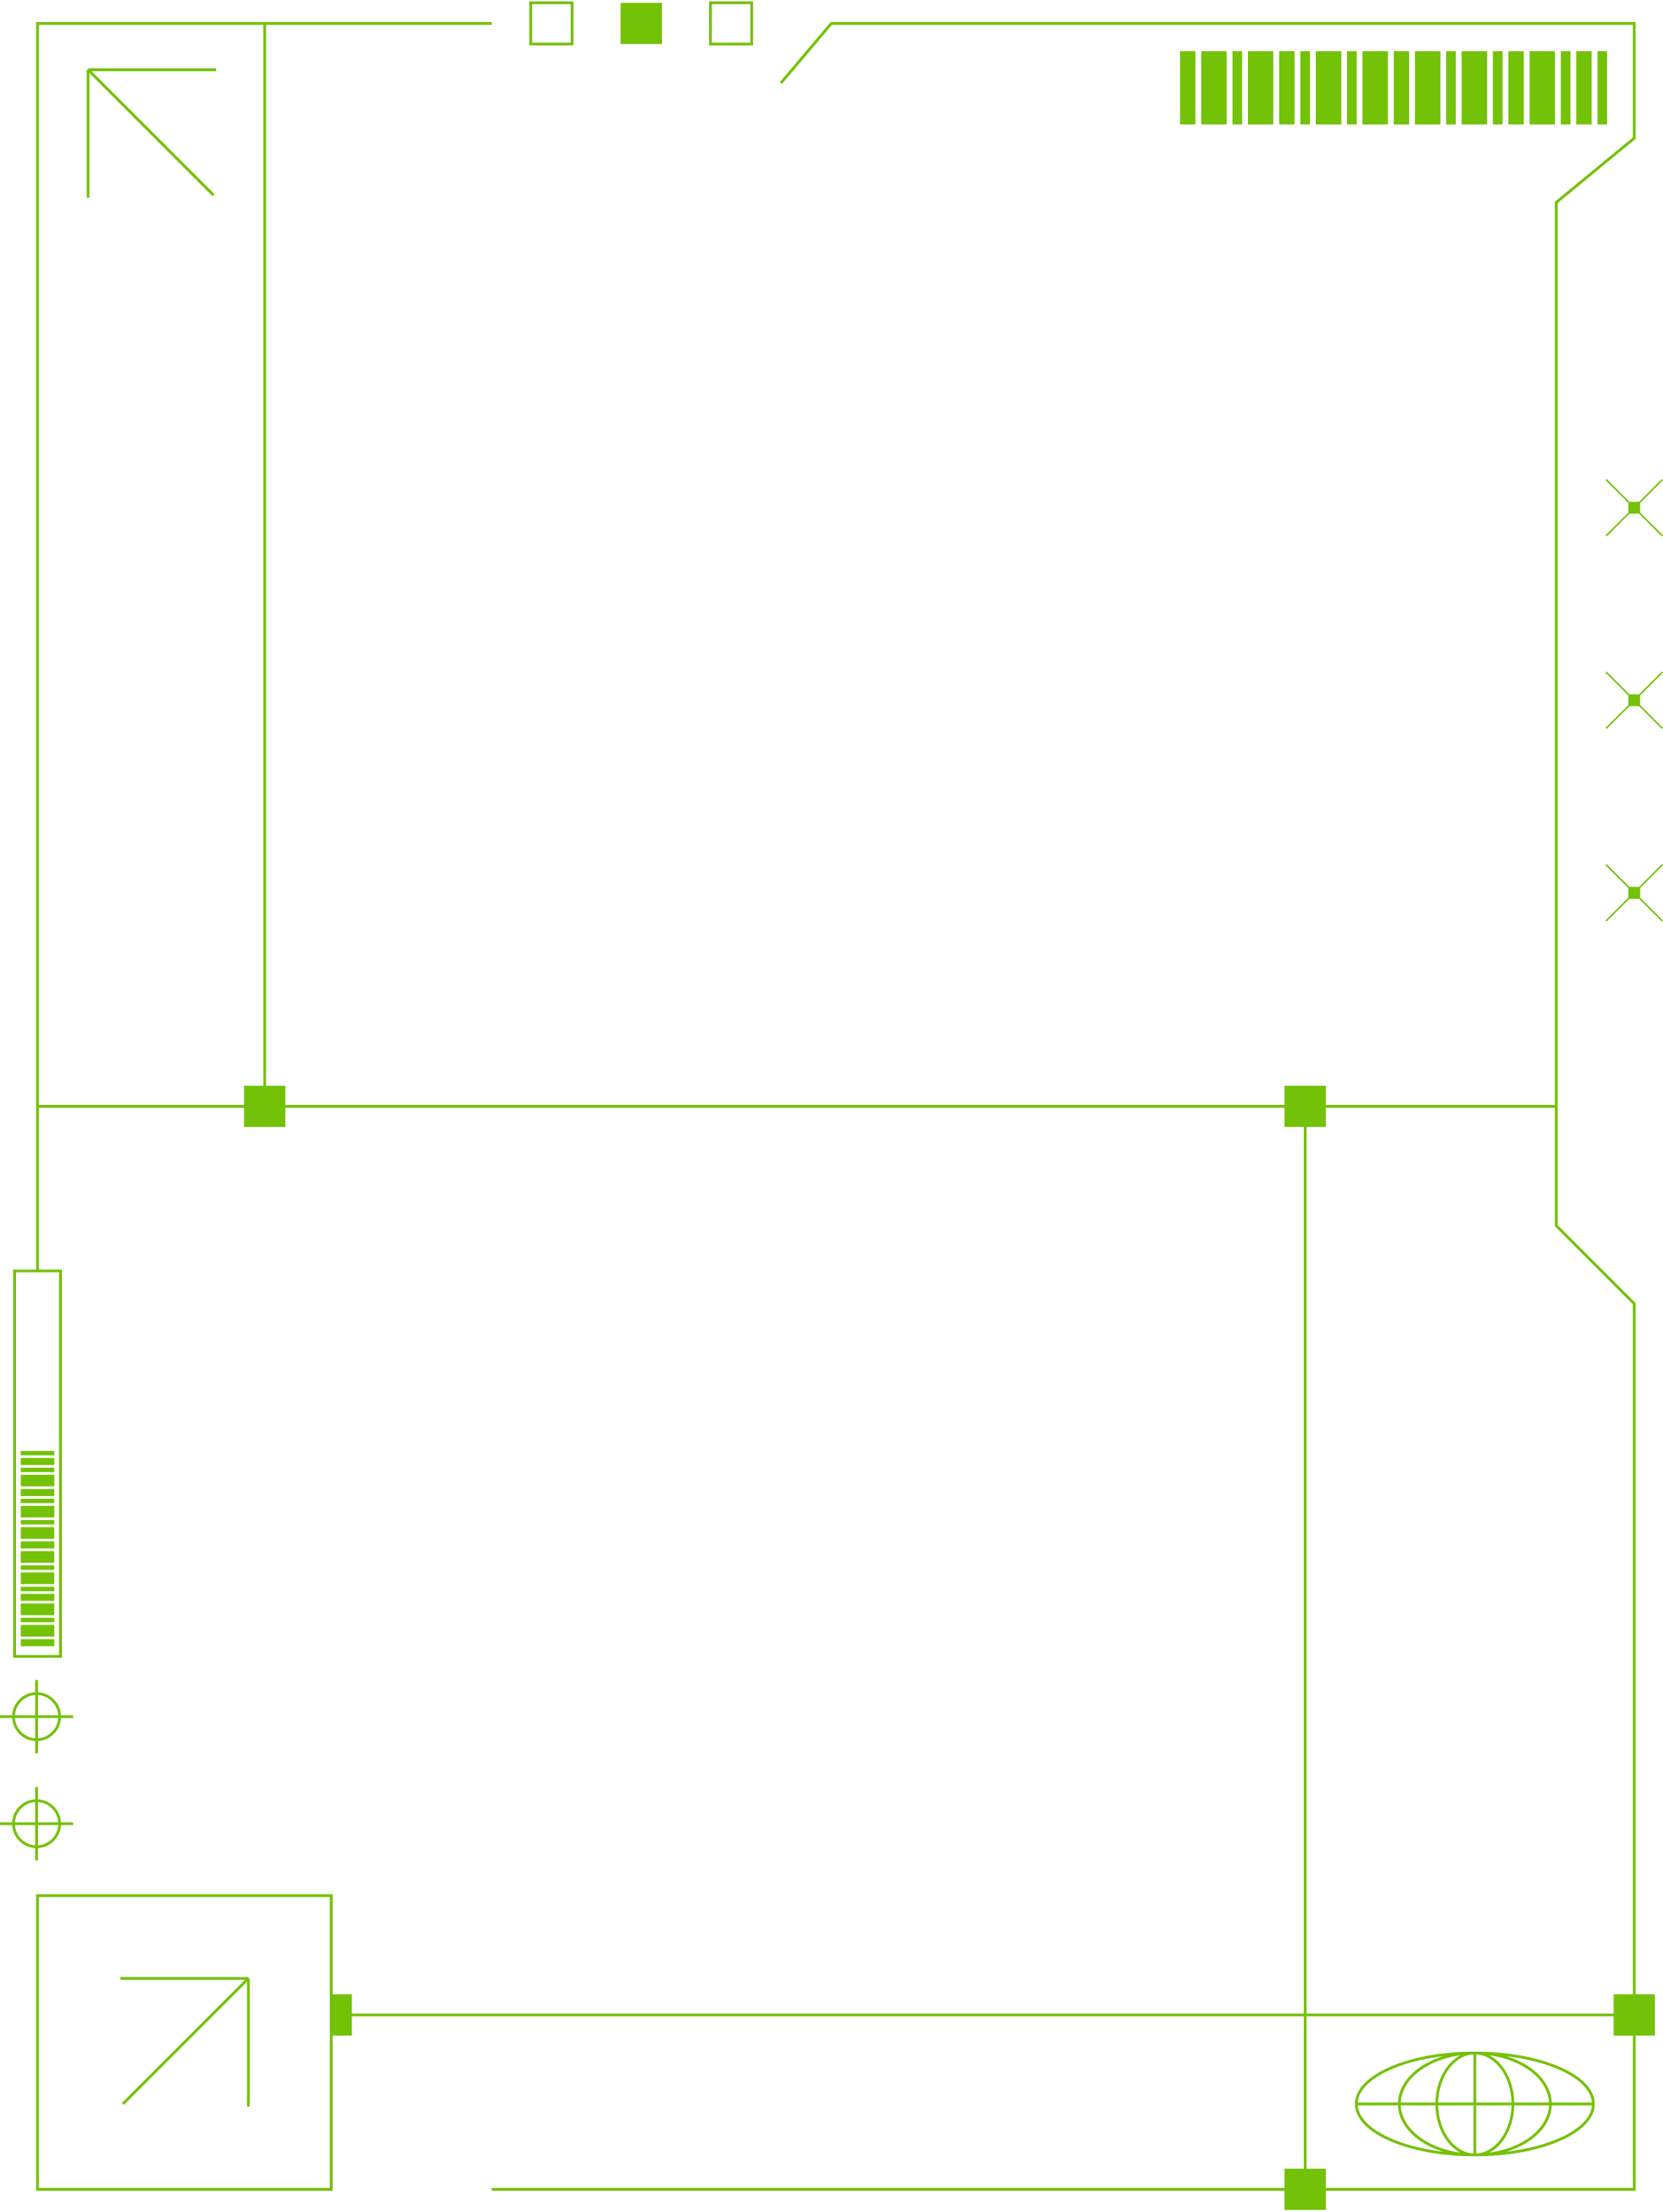 <svg width="597" height="794" viewBox="0 0 597 794" fill="none" xmlns="http://www.w3.org/2000/svg">
<path d="M429.131 18.38H423.604V44.655H429.131V18.38Z" fill="#74C208"/>
<path d="M464.731 18.38H459.204V44.655H464.731V18.38Z" fill="#74C208"/>
<path d="M505.876 18.38H500.348V44.655H505.876V18.38Z" fill="#74C208"/>
<path d="M547.012 18.38H541.484V44.655H547.012V18.38Z" fill="#74C208"/>
<path d="M571.391 18.38H565.863V44.655H571.391V18.38Z" fill="#74C208"/>
<path d="M440.352 18.38H431.226V44.655H440.352V18.38Z" fill="#74C208"/>
<path d="M457.109 18.38H447.983V44.655H457.109V18.38Z" fill="#74C208"/>
<path d="M481.497 18.38H472.37V44.655H481.497V18.38Z" fill="#74C208"/>
<path d="M498.254 18.38H489.127V44.655H498.254V18.38Z" fill="#74C208"/>
<path d="M517.097 18.38H507.97V44.655H517.097V18.38Z" fill="#74C208"/>
<path d="M533.854 18.38H524.727V44.655H533.854V18.38Z" fill="#74C208"/>
<path d="M558.233 18.38H549.106V44.655H558.233V18.38Z" fill="#74C208"/>
<path d="M445.896 18.38H442.447V44.655H445.896V18.38Z" fill="#74C208"/>
<path d="M470.276 18.38H466.826V44.655H470.276V18.38Z" fill="#74C208"/>
<path d="M487.033 18.38H483.583V44.655H487.033V18.38Z" fill="#74C208"/>
<path d="M522.633 18.38H519.183V44.655H522.633V18.38Z" fill="#74C208"/>
<path d="M539.39 18.38H535.94V44.655H539.39V18.38Z" fill="#74C208"/>
<path d="M563.777 18.38H560.328V44.655H563.777V18.38Z" fill="#74C208"/>
<path d="M576.935 18.38H573.485V44.655H576.935V18.38Z" fill="#74C208"/>
<path d="M19.483 588.391H7.472V590.918H19.483V588.391Z" fill="#74C208"/>
<path d="M19.483 572.117H7.472V574.643H19.483V572.117Z" fill="#74C208"/>
<path d="M19.483 553.315H7.472V555.842H19.483V553.315Z" fill="#74C208"/>
<path d="M19.483 534.505H7.472V537.032H19.483V534.505Z" fill="#74C208"/>
<path d="M19.483 523.367H7.472V525.894H19.483V523.367Z" fill="#74C208"/>
<path d="M19.483 583.263H7.472V587.436H19.483V583.263Z" fill="#74C208"/>
<path d="M19.483 575.599H7.472V579.772H19.483V575.599Z" fill="#74C208"/>
<path d="M19.483 564.453H7.472V568.626H19.483V564.453Z" fill="#74C208"/>
<path d="M19.483 556.798H7.472V560.97H19.483V556.798Z" fill="#74C208"/>
<path d="M19.483 548.186H7.472V552.359H19.483V548.186Z" fill="#74C208"/>
<path d="M19.483 540.523H7.472V544.695H19.483V540.523Z" fill="#74C208"/>
<path d="M19.483 529.376H7.472V533.549H19.483V529.376Z" fill="#74C208"/>
<path d="M19.483 580.728H7.472V582.307H19.483V580.728Z" fill="#74C208"/>
<path d="M19.483 569.581H7.472V571.161H19.483V569.581Z" fill="#74C208"/>
<path d="M19.483 561.926H7.472V563.505H19.483V561.926Z" fill="#74C208"/>
<path d="M19.483 545.651H7.472V547.23H19.483V545.651Z" fill="#74C208"/>
<path d="M19.483 537.996H7.472V539.575H19.483V537.996Z" fill="#74C208"/>
<path d="M19.483 526.85H7.472V528.429H19.483V526.85Z" fill="#74C208"/>
<path d="M19.483 520.832H7.472V522.411H19.483V520.832Z" fill="#74C208"/>
<path d="M176.538 8.414H13.474V456.439" stroke="#74C208" stroke-miterlimit="10"/>
<path d="M280.313 29.826L298.434 8.414H586.677V49.592L558.682 72.649V439.964L586.677 467.967V785.859H176.538" stroke="#74C208" stroke-miterlimit="10"/>
<path d="M576.361 172.343L584.557 180.539V183.972L576.361 192.167L576.769 192.575L584.964 184.371H588.397L596.593 192.575L597 192.167L588.796 183.972V180.539L597 172.343L596.593 171.936L588.397 180.132H584.964L576.769 171.936L576.361 172.343Z" fill="#74C208"/>
<path d="M576.361 241.449L584.557 249.653V253.086L576.361 261.282L576.769 261.681L584.964 253.485H588.397L596.593 261.681L597 261.282L588.796 253.078V249.653L597 241.449L596.593 241.05L588.397 249.246H584.964L576.769 241.05L576.361 241.449Z" fill="#74C208"/>
<path d="M576.361 310.563L584.557 318.759V322.192L576.361 330.387L576.769 330.795L584.964 322.599H588.397L596.593 330.795L597 330.387L588.796 322.192V318.759L597 310.563L596.593 310.156L588.397 318.36H584.964L576.769 310.156L576.361 310.563Z" fill="#74C208"/>
<path d="M95.006 8.414V397.141" stroke="#74C208" stroke-miterlimit="10"/>
<path d="M13.474 397.141H558.682" stroke="#74C208" stroke-miterlimit="10"/>
<path d="M102.42 389.727H87.6V404.547H102.42V389.727Z" fill="#74C208"/>
<path d="M205.364 1H190.544V15.82H205.364V1Z" stroke="#74C208" stroke-miterlimit="10"/>
<path d="M237.615 1H222.794V15.82H237.615V1Z" fill="#74C208"/>
<path d="M269.865 1H255.045V15.82H269.865V1Z" stroke="#74C208" stroke-miterlimit="10"/>
<path d="M475.961 389.727H461.141V404.547H475.961V389.727Z" fill="#74C208"/>
<path d="M594.091 715.856H579.271V730.676H594.091V715.856Z" fill="#74C208"/>
<path d="M126.309 715.856H118.895V730.676H126.309V715.856Z" fill="#74C208"/>
<path d="M475.961 778.453H461.141V793.274H475.961V778.453Z" fill="#74C208"/>
<path d="M468.555 397.141V785.859" stroke="#74C208" stroke-miterlimit="10"/>
<path d="M118.895 680.447H13.474V785.868H118.895V680.447Z" stroke="#74C208" stroke-miterlimit="10"/>
<path d="M89.171 756.144V710.17M89.171 710.17H43.197M89.171 710.17L44.112 755.221" stroke="#74C208" stroke-miterlimit="10"/>
<path d="M77.601 25.03H31.619M31.619 25.03V71.004M31.619 25.03L76.678 70.081" stroke="#74C208" stroke-miterlimit="10"/>
<path d="M118.895 723.27H586.676" stroke="#74C208" stroke-miterlimit="10"/>
<path d="M529.457 736.935C552.938 736.935 572.006 745.131 572.006 755.23C572.006 765.329 552.938 773.524 529.457 773.524M529.457 736.935C505.975 736.935 486.908 745.131 486.908 755.23C486.908 765.329 505.975 773.524 529.457 773.524M529.457 736.935C544.418 736.935 556.57 745.131 556.57 755.23C556.57 765.329 544.427 773.524 529.457 773.524M529.457 736.935C514.495 736.935 502.351 745.131 502.351 755.23C502.351 765.329 514.487 773.524 529.457 773.524M529.457 736.935C537.004 736.935 543.122 745.131 543.122 755.23C543.122 765.329 536.996 773.524 529.457 773.524M529.457 736.935C521.918 736.935 515.792 745.131 515.792 755.23C515.792 765.329 521.918 773.524 529.457 773.524M529.457 736.935V773.524M572.006 755.221H486.908" stroke="#74C208" stroke-miterlimit="10"/>
<path d="M21.711 456.206H5.237V594.567H21.711V456.206Z" stroke="#74C208" stroke-miterlimit="10"/>
<path d="M13.133 603.07V629.345M0 616.212H26.274M13.133 607.925C17.704 607.925 21.412 611.632 21.412 616.203C21.412 620.775 17.704 624.482 13.133 624.482C8.561 624.482 4.854 620.775 4.854 616.203C4.854 611.632 8.561 607.925 13.133 607.925Z" stroke="#74C208" stroke-miterlimit="10"/>
<path d="M13.133 641.497V667.771M0 654.638H26.274M13.133 646.351C17.704 646.351 21.412 650.058 21.412 654.63C21.412 659.201 17.704 662.908 13.133 662.908C8.561 662.908 4.854 659.201 4.854 654.63C4.854 650.058 8.561 646.351 13.133 646.351Z" stroke="#74C208" stroke-miterlimit="10"/>
</svg>
